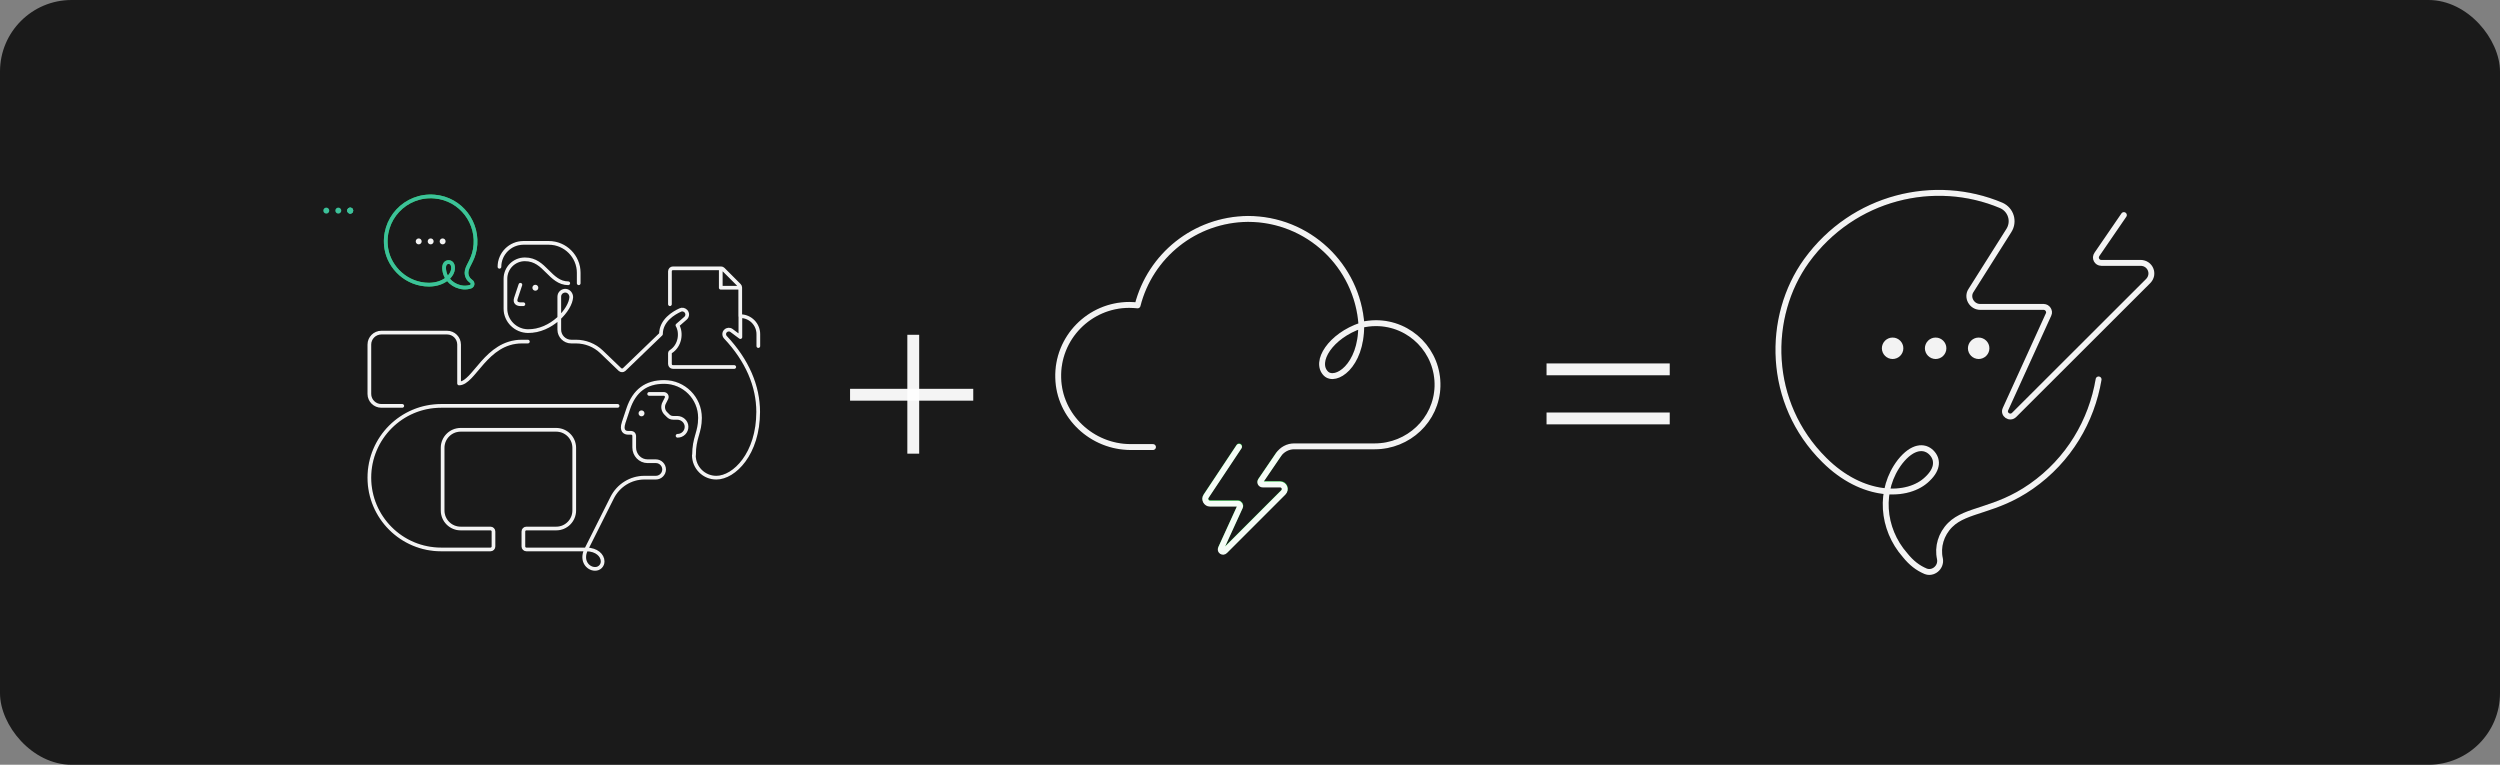 <svg width="559" height="171" viewBox="0 0 559 171" fill="none" xmlns="http://www.w3.org/2000/svg">
<rect x="0" y="0" width="559" height="171" fill="#808080" stroke="none"/>
<rect width="559" height="171" rx="16" fill="#1A1A1A"/>
<path d="M423.189 80.277C424.512 80.277 425.594 79.196 425.594 77.875C425.594 76.554 424.512 75.473 423.189 75.473C421.866 75.473 420.784 76.554 420.784 77.875C420.784 79.196 421.866 80.277 423.189 80.277Z" fill="black"/>
<path d="M432.809 80.277C434.132 80.277 435.215 79.196 435.215 77.875C435.215 76.554 434.132 75.473 432.809 75.473C431.487 75.473 430.404 76.554 430.404 77.875C430.404 79.196 431.487 80.277 432.809 80.277Z" fill="black"/>
<path d="M442.43 80.277C443.753 80.277 444.835 79.196 444.835 77.875C444.835 76.554 443.753 75.473 442.43 75.473C441.107 75.473 440.025 76.554 440.025 77.875C440.025 79.196 441.107 80.277 442.43 80.277Z" fill="black"/>
<path d="M469.247 84.84C467.684 94.088 462.633 102.854 454.215 108.739C446.158 114.383 439.665 113.783 436.057 117.386C434.013 119.427 433.171 122.31 433.772 124.952C434.133 126.873 432.209 128.434 430.525 127.714C428.842 126.993 427.399 125.912 425.956 124.111C420.785 118.226 420.063 109.46 424.873 103.215C427.639 99.732 430.285 99.612 431.848 101.173C433.291 102.614 433.411 104.776 431.006 107.058C426.677 111.381 416.456 111.381 407.918 102.854C395.051 90.124 394.93 70.789 403.949 58.299C414.411 43.888 432.69 39.685 447.481 45.93C449.646 46.89 450.487 49.532 449.165 51.574L440.747 64.904C439.665 66.466 440.867 68.627 442.791 68.627H456.981C457.823 68.627 458.424 69.588 458.063 70.309L448.443 91.445C447.842 92.646 449.405 93.727 450.367 92.766L480.31 62.863C481.874 61.302 480.791 58.78 478.627 58.78H469.848C468.886 58.78 468.285 57.699 468.886 56.858L474.899 48.091" stroke="black" stroke-width="1.324" stroke-miterlimit="10" stroke-linecap="round" stroke-linejoin="round"/>
<line x1="204.205" y1="74.859" x2="204.205" y2="101.438" stroke="white" stroke-opacity="0.95" stroke-width="2.649"/>
<line x1="217.619" y1="88.265" x2="190.074" y2="88.265" stroke="white" stroke-opacity="0.95" stroke-width="2.649"/>
<line x1="373.352" y1="93.562" x2="345.807" y2="93.562" stroke="white" stroke-opacity="0.95" stroke-width="2.649"/>
<line x1="373.352" y1="82.587" x2="345.807" y2="82.587" stroke="white" stroke-opacity="0.95" stroke-width="2.649"/>
<path d="M277.033 99.907L269.671 110.978C269.194 111.667 269.724 112.62 270.571 112.62H276.769C277.139 112.62 277.404 113.044 277.245 113.362L273.008 122.632C272.743 123.161 273.431 123.638 273.855 123.214L286.939 110.131C287.628 109.442 287.151 108.33 286.197 108.33H282.33C281.907 108.33 281.642 107.853 281.907 107.482L285.88 101.656C286.674 100.49 287.998 99.802 289.376 99.802H307.385C314.907 99.802 321.211 93.922 321.423 86.4C321.634 78.613 315.384 72.257 307.65 72.257C306.538 72.257 305.426 72.416 304.419 72.628C303.519 59.385 292.501 48.95 279.046 48.95C267.128 49.056 257.17 57.213 254.362 68.284C253.78 68.231 253.144 68.178 252.508 68.178C243.609 68.178 236.352 75.541 236.617 84.493C236.829 93.127 244.192 99.96 252.826 99.96H257.805M304.366 72.787C297.533 75.064 293.825 80.891 296.474 83.54C298.592 85.606 304.419 81.898 304.366 72.787Z" stroke="black" stroke-width="1.324" stroke-miterlimit="10" stroke-linecap="round" stroke-linejoin="round"/>
<path d="M277.073 99.802L269.71 110.873C269.233 111.561 269.763 112.515 270.61 112.515H276.808C277.178 112.515 277.443 112.939 277.284 113.256L273.047 122.526C272.782 123.056 273.471 123.533 273.894 123.109L286.978 110.025C287.667 109.337 287.19 108.224 286.236 108.224H282.37C281.946 108.224 281.681 107.748 281.946 107.377L285.919 101.55" stroke="#20BC39" stroke-width="1.324" stroke-miterlimit="10" stroke-linecap="round" stroke-linejoin="round"/>
<path d="M116.361 63.672C116.361 63.672 115.625 65.946 115.358 66.681C115.023 67.684 115.692 68.019 116.361 68.019H117.029M127.061 63.337C125.054 63.337 123.717 62 122.379 60.663C121.042 59.325 119.704 57.987 117.364 57.987C114.956 57.987 113.017 59.927 113.017 62.334V69.022C113.017 71.764 115.291 74.004 118.033 74.037C123.316 74.104 127.562 69.222 127.729 66.481C127.763 65.778 127.228 65.076 126.526 65.009C125.723 64.942 125.054 65.544 125.054 66.347V73.703C125.054 75.174 126.258 76.378 127.729 76.378H128.766C130.906 76.378 132.946 77.181 134.484 78.652L138.63 82.631C138.898 82.865 139.299 82.865 139.566 82.631L147.792 74.706C147.792 71.63 150.701 69.958 152.105 69.323C152.507 69.122 153.008 69.222 153.343 69.557C153.777 69.992 153.777 70.727 153.276 71.162L151.47 72.733C152.44 74.372 152.139 77.281 149.965 78.652C149.865 78.719 149.798 78.819 149.798 78.919V81.394C149.798 81.762 150.099 82.062 150.467 82.062H164.176M111.679 59.659C111.679 56.717 114.087 54.309 117.029 54.309C118.701 54.309 122.714 54.309 122.714 54.309C126.392 54.309 129.401 57.319 129.401 60.997V63.337M131.073 122.856H117.698C117.33 122.856 117.029 122.555 117.029 122.188V118.844C117.029 118.476 117.33 118.175 117.698 118.175H124.386C126.593 118.175 128.398 116.369 128.398 114.163V100.119C128.398 97.912 126.593 96.106 124.386 96.106H102.986C100.779 96.106 98.973 97.912 98.973 100.119V114.163C98.973 116.369 100.779 118.175 102.986 118.175H109.673C110.041 118.175 110.342 118.476 110.342 118.844V122.188C110.342 122.555 110.041 122.856 109.673 122.856H98.639C89.778 122.856 82.589 115.667 82.589 106.806C82.589 97.945 89.778 90.756 98.639 90.756H138.095M131.073 122.856L136.891 111.253C138.262 108.545 141.038 106.806 144.08 106.806H146.655C147.658 106.806 148.494 105.97 148.494 104.967C148.494 103.964 147.658 103.128 146.655 103.128H144.783C143.111 103.128 141.807 101.724 141.807 100.052V97.444C141.807 97.076 141.506 96.775 141.138 96.775H140.469C139.8 96.775 138.797 96.441 139.466 94.434L140.469 91.425C141.84 87.346 144.482 85.406 148.494 85.406C152.941 85.406 156.519 88.984 156.519 93.431C156.519 96.775 155.182 97.778 155.182 101.791M131.073 122.856C129.836 125.331 131.408 127.203 133.079 127.203C134.016 127.203 134.751 126.468 134.751 125.531C134.751 124.194 133.414 122.856 131.073 122.856ZM89.945 90.756H85.264C83.793 90.756 82.589 89.552 82.589 88.081V77.047C82.589 75.576 83.793 74.372 85.264 74.372H99.976C101.448 74.372 102.651 75.576 102.651 77.047V85.741C105.995 85.741 108.67 76.378 116.695 76.378H118.033M149.798 68.019V60.663C149.798 60.295 150.099 59.994 150.467 59.994H161.234C161.401 59.994 161.568 60.061 161.702 60.194L165.313 63.806C165.447 63.939 165.514 64.107 165.514 64.274V70.694M161.167 60.328V64.341H165.179M151.504 97.444C152.64 97.444 153.543 96.507 153.51 95.371C153.476 94.267 152.507 93.431 151.437 93.431H150.534C150.099 93.431 149.664 93.264 149.364 92.93L148.862 92.428C148.26 91.826 148.093 90.89 148.494 90.121L149.029 89.051C149.263 88.616 148.929 88.081 148.427 88.081H145.15M155.148 101.791C155.148 104.566 157.389 106.806 160.164 106.806C164.176 106.806 169.526 101.456 169.526 92.094C169.526 86.343 167.085 80.591 162.204 75.409C161.836 75.007 161.836 74.372 162.237 74.004C162.605 73.636 163.173 73.603 163.574 73.904L165.547 75.375V70.694C167.754 70.694 169.56 72.499 169.56 74.706V77.381" stroke="black" stroke-width="0.836" stroke-miterlimit="10" stroke-linecap="round" stroke-linejoin="round"/>
<path d="M101.303 59.941C101.303 59.005 100.869 58.603 100.3 58.603C99.665 58.603 99.163 59.138 99.331 60.376C99.598 62.549 101.471 64.121 103.644 64.288C104.279 64.321 104.747 64.254 105.249 64.087C105.751 63.886 105.817 63.218 105.349 62.917C104.714 62.482 104.313 61.78 104.313 60.977C104.313 59.573 105.717 58.403 106.185 55.728C107.188 49.91 103.076 44.459 97.191 43.958C90.67 43.389 85.32 49.04 86.39 55.627C87.092 59.874 90.938 63.653 95.953 63.653C99.297 63.619 101.303 61.613 101.303 59.941Z" stroke="#20BC39" stroke-width="0.836" stroke-miterlimit="10" stroke-linecap="round" stroke-linejoin="round"/>
<path d="M119.704 65.009C120.074 65.009 120.373 64.71 120.373 64.341C120.373 63.971 120.074 63.672 119.704 63.672C119.335 63.672 119.035 63.971 119.035 64.341C119.035 64.71 119.335 65.009 119.704 65.009Z" fill="black"/>
<path d="M143.445 93.097C143.814 93.097 144.114 92.797 144.114 92.428C144.114 92.059 143.814 91.759 143.445 91.759C143.076 91.759 142.776 92.059 142.776 92.428C142.776 92.797 143.076 93.097 143.445 93.097Z" fill="black"/>
<path d="M93.623 54.644C93.992 54.644 94.292 54.344 94.292 53.975C94.292 53.606 93.992 53.306 93.623 53.306C93.254 53.306 92.954 53.606 92.954 53.975C92.954 54.344 93.254 54.644 93.623 54.644Z" fill="black"/>
<path d="M96.298 54.644C96.667 54.644 96.967 54.344 96.967 53.975C96.967 53.606 96.667 53.306 96.298 53.306C95.929 53.306 95.629 53.606 95.629 53.975C95.629 54.344 95.929 54.644 96.298 54.644Z" fill="black"/>
<path d="M98.973 54.644C99.342 54.644 99.642 54.344 99.642 53.975C99.642 53.606 99.342 53.306 98.973 53.306C98.604 53.306 98.304 53.606 98.304 53.975C98.304 54.344 98.604 54.644 98.973 54.644Z" fill="black"/>
<path d="M72.961 47.761C73.33 47.761 73.629 47.462 73.629 47.092C73.629 46.723 73.33 46.423 72.961 46.423C72.591 46.423 72.292 46.723 72.292 47.092C72.292 47.462 72.591 47.761 72.961 47.761Z" fill="#3CC29A"/>
<path d="M75.644 47.761C76.014 47.761 76.313 47.462 76.313 47.092C76.313 46.723 76.014 46.424 75.644 46.424C75.275 46.424 74.976 46.723 74.976 47.092C74.976 47.462 75.275 47.761 75.644 47.761Z" fill="#3CC29A"/>
<path d="M78.308 47.761C78.677 47.761 78.976 47.462 78.976 47.092C78.976 46.723 78.677 46.424 78.308 46.424C77.938 46.424 77.639 46.723 77.639 47.092C77.639 47.462 77.938 47.761 78.308 47.761Z" fill="#3CC29A"/>
<path d="M78.308 47.761C78.677 47.761 78.976 47.462 78.976 47.092C78.976 46.723 78.677 46.424 78.308 46.424C77.938 46.424 77.639 46.723 77.639 47.092C77.639 47.462 77.938 47.761 78.308 47.761Z" fill="#3CC29A"/>
<path d="M78.308 47.761C78.677 47.761 78.976 47.462 78.976 47.092C78.976 46.723 78.677 46.424 78.308 46.424C77.938 46.424 77.639 46.723 77.639 47.092C77.639 47.462 77.938 47.761 78.308 47.761Z" fill="#3CC29A"/>
<path d="M423.189 80.277C424.512 80.277 425.594 79.196 425.594 77.875C425.594 76.554 424.512 75.473 423.189 75.473C421.866 75.473 420.784 76.554 420.784 77.875C420.784 79.196 421.866 80.277 423.189 80.277Z" fill="white" fill-opacity="0.95"/>
<path d="M432.809 80.277C434.132 80.277 435.215 79.196 435.215 77.875C435.215 76.554 434.132 75.473 432.809 75.473C431.487 75.473 430.404 76.554 430.404 77.875C430.404 79.196 431.487 80.277 432.809 80.277Z" fill="white" fill-opacity="0.95"/>
<path d="M442.43 80.277C443.753 80.277 444.835 79.196 444.835 77.875C444.835 76.554 443.753 75.473 442.43 75.473C441.107 75.473 440.025 76.554 440.025 77.875C440.025 79.196 441.107 80.277 442.43 80.277Z" fill="white" fill-opacity="0.95"/>
<path d="M469.247 84.84C467.684 94.088 462.633 102.854 454.215 108.739C446.158 114.383 439.665 113.783 436.057 117.386C434.013 119.427 433.171 122.31 433.772 124.952C434.133 126.873 432.209 128.434 430.525 127.714C428.842 126.993 427.399 125.912 425.956 124.111C420.785 118.226 420.063 109.46 424.873 103.215C427.639 99.732 430.285 99.612 431.848 101.173C433.291 102.614 433.411 104.776 431.006 107.058C426.677 111.381 416.456 111.381 407.918 102.854C395.051 90.124 394.93 70.789 403.949 58.299C414.411 43.888 432.69 39.685 447.481 45.93C449.646 46.89 450.487 49.532 449.165 51.574L440.747 64.904C439.665 66.466 440.867 68.627 442.791 68.627H456.981C457.823 68.627 458.424 69.588 458.063 70.309L448.443 91.445C447.842 92.646 449.405 93.727 450.367 92.766L480.31 62.863C481.874 61.302 480.791 58.78 478.627 58.78H469.848C468.886 58.78 468.285 57.699 468.886 56.858L474.899 48.091" stroke="white" stroke-opacity="0.95" stroke-width="1.324" stroke-miterlimit="10" stroke-linecap="round" stroke-linejoin="round"/>
<path d="M277.034 99.907L269.672 110.978C269.195 111.667 269.725 112.62 270.572 112.62H276.77C277.14 112.62 277.405 113.044 277.246 113.362L273.009 122.632C272.744 123.161 273.432 123.638 273.856 123.214L286.94 110.131C287.629 109.442 287.152 108.33 286.198 108.33H282.331C281.908 108.33 281.643 107.853 281.908 107.482L285.88 101.656C286.675 100.49 287.999 99.802 289.377 99.802H307.386C314.908 99.802 321.212 93.922 321.424 86.4C321.635 78.613 315.385 72.257 307.651 72.257C306.539 72.257 305.427 72.416 304.42 72.628C303.52 59.385 292.502 48.95 279.047 48.95C267.129 49.056 257.171 57.213 254.363 68.284C253.78 68.231 253.145 68.178 252.509 68.178C243.61 68.178 236.353 75.541 236.618 84.493C236.83 93.127 244.193 99.96 252.827 99.96H257.806M304.367 72.787C297.534 75.064 293.826 80.891 296.475 83.54C298.593 85.606 304.42 81.898 304.367 72.787Z" stroke="white" stroke-opacity="0.95" stroke-width="1.324" stroke-miterlimit="10" stroke-linecap="round" stroke-linejoin="round"/>
<path d="M116.361 63.672C116.361 63.672 115.625 65.946 115.358 66.681C115.023 67.684 115.692 68.019 116.361 68.019H117.029M127.061 63.337C125.054 63.337 123.717 62 122.379 60.663C121.042 59.325 119.704 57.987 117.364 57.987C114.956 57.987 113.017 59.927 113.017 62.334V69.022C113.017 71.764 115.291 74.004 118.033 74.037C123.316 74.104 127.562 69.222 127.729 66.481C127.763 65.778 127.228 65.076 126.526 65.009C125.723 64.942 125.054 65.544 125.054 66.347V73.703C125.054 75.174 126.258 76.378 127.729 76.378H128.766C130.906 76.378 132.946 77.181 134.484 78.652L138.63 82.631C138.898 82.865 139.299 82.865 139.566 82.631L147.792 74.706C147.792 71.63 150.701 69.958 152.105 69.323C152.507 69.122 153.008 69.222 153.343 69.557C153.777 69.992 153.777 70.727 153.276 71.162L151.47 72.733C152.44 74.372 152.139 77.281 149.965 78.652C149.865 78.719 149.798 78.819 149.798 78.919V81.394C149.798 81.762 150.099 82.062 150.467 82.062H164.176M111.679 59.659C111.679 56.717 114.087 54.309 117.029 54.309C118.701 54.309 122.714 54.309 122.714 54.309C126.392 54.309 129.401 57.319 129.401 60.997V63.337M131.073 122.856H117.698C117.33 122.856 117.029 122.555 117.029 122.188V118.844C117.029 118.476 117.33 118.175 117.698 118.175H124.386C126.593 118.175 128.398 116.369 128.398 114.163V100.119C128.398 97.912 126.593 96.106 124.386 96.106H102.986C100.779 96.106 98.973 97.912 98.973 100.119V114.163C98.973 116.369 100.779 118.175 102.986 118.175H109.673C110.041 118.175 110.342 118.476 110.342 118.844V122.188C110.342 122.555 110.041 122.856 109.673 122.856H98.639C89.778 122.856 82.589 115.667 82.589 106.806C82.589 97.945 89.778 90.756 98.639 90.756H138.095M131.073 122.856L136.891 111.253C138.262 108.545 141.038 106.806 144.08 106.806H146.655C147.658 106.806 148.494 105.97 148.494 104.967C148.494 103.964 147.658 103.128 146.655 103.128H144.783C143.111 103.128 141.807 101.724 141.807 100.052V97.444C141.807 97.076 141.506 96.775 141.138 96.775H140.469C139.8 96.775 138.797 96.441 139.466 94.434L140.469 91.425C141.84 87.346 144.482 85.406 148.494 85.406C152.941 85.406 156.519 88.984 156.519 93.431C156.519 96.775 155.182 97.778 155.182 101.791M131.073 122.856C129.836 125.331 131.408 127.203 133.079 127.203C134.016 127.203 134.751 126.468 134.751 125.531C134.751 124.194 133.414 122.856 131.073 122.856ZM89.945 90.756H85.264C83.793 90.756 82.589 89.552 82.589 88.081V77.047C82.589 75.576 83.793 74.372 85.264 74.372H99.976C101.448 74.372 102.651 75.576 102.651 77.047V85.741C105.995 85.741 108.67 76.378 116.695 76.378H118.033M149.798 68.019V60.663C149.798 60.295 150.099 59.994 150.467 59.994H161.234C161.401 59.994 161.568 60.061 161.702 60.194L165.313 63.806C165.447 63.939 165.514 64.107 165.514 64.274V70.694M161.167 60.328V64.341H165.179M151.504 97.444C152.64 97.444 153.543 96.507 153.51 95.371C153.476 94.267 152.507 93.431 151.437 93.431H150.534C150.099 93.431 149.664 93.264 149.364 92.93L148.862 92.428C148.26 91.826 148.093 90.89 148.494 90.121L149.029 89.051C149.263 88.616 148.929 88.081 148.427 88.081H145.15M155.148 101.791C155.148 104.566 157.389 106.806 160.164 106.806C164.176 106.806 169.526 101.456 169.526 92.094C169.526 86.343 167.085 80.591 162.204 75.409C161.836 75.007 161.836 74.372 162.237 74.004C162.605 73.636 163.173 73.603 163.574 73.904L165.547 75.375V70.694C167.754 70.694 169.56 72.499 169.56 74.706V77.381" stroke="white" stroke-opacity="0.95" stroke-width="0.836" stroke-miterlimit="10" stroke-linecap="round" stroke-linejoin="round"/>
<path d="M101.303 59.941C101.303 59.005 100.869 58.603 100.3 58.603C99.665 58.603 99.163 59.138 99.331 60.376C99.598 62.549 101.471 64.121 103.644 64.288C104.279 64.321 104.747 64.254 105.249 64.087C105.751 63.886 105.817 63.218 105.349 62.917C104.714 62.482 104.313 61.78 104.313 60.977C104.313 59.573 105.717 58.403 106.185 55.728C107.188 49.91 103.076 44.459 97.191 43.958C90.67 43.389 85.32 49.04 86.39 55.627C87.092 59.874 90.938 63.653 95.953 63.653C99.297 63.619 101.303 61.613 101.303 59.941Z" stroke="#3CC29A" stroke-width="0.836" stroke-miterlimit="10" stroke-linecap="round" stroke-linejoin="round"/>
<path d="M119.704 65.009C120.074 65.009 120.373 64.71 120.373 64.341C120.373 63.971 120.074 63.672 119.704 63.672C119.335 63.672 119.035 63.971 119.035 64.341C119.035 64.71 119.335 65.009 119.704 65.009Z" fill="white" fill-opacity="0.95"/>
<path d="M143.445 93.097C143.814 93.097 144.114 92.797 144.114 92.428C144.114 92.059 143.814 91.759 143.445 91.759C143.076 91.759 142.776 92.059 142.776 92.428C142.776 92.797 143.076 93.097 143.445 93.097Z" fill="white" fill-opacity="0.95"/>
<path d="M93.623 54.644C93.992 54.644 94.292 54.344 94.292 53.975C94.292 53.606 93.992 53.306 93.623 53.306C93.254 53.306 92.954 53.606 92.954 53.975C92.954 54.344 93.254 54.644 93.623 54.644Z" fill="white" fill-opacity="0.95"/>
<path d="M96.298 54.644C96.667 54.644 96.967 54.344 96.967 53.975C96.967 53.606 96.667 53.306 96.298 53.306C95.929 53.306 95.629 53.606 95.629 53.975C95.629 54.344 95.929 54.644 96.298 54.644Z" fill="white" fill-opacity="0.95"/>
<path d="M98.973 54.644C99.342 54.644 99.642 54.344 99.642 53.975C99.642 53.606 99.342 53.306 98.973 53.306C98.604 53.306 98.304 53.606 98.304 53.975C98.304 54.344 98.604 54.644 98.973 54.644Z" fill="white" fill-opacity="0.95"/>
</svg>
